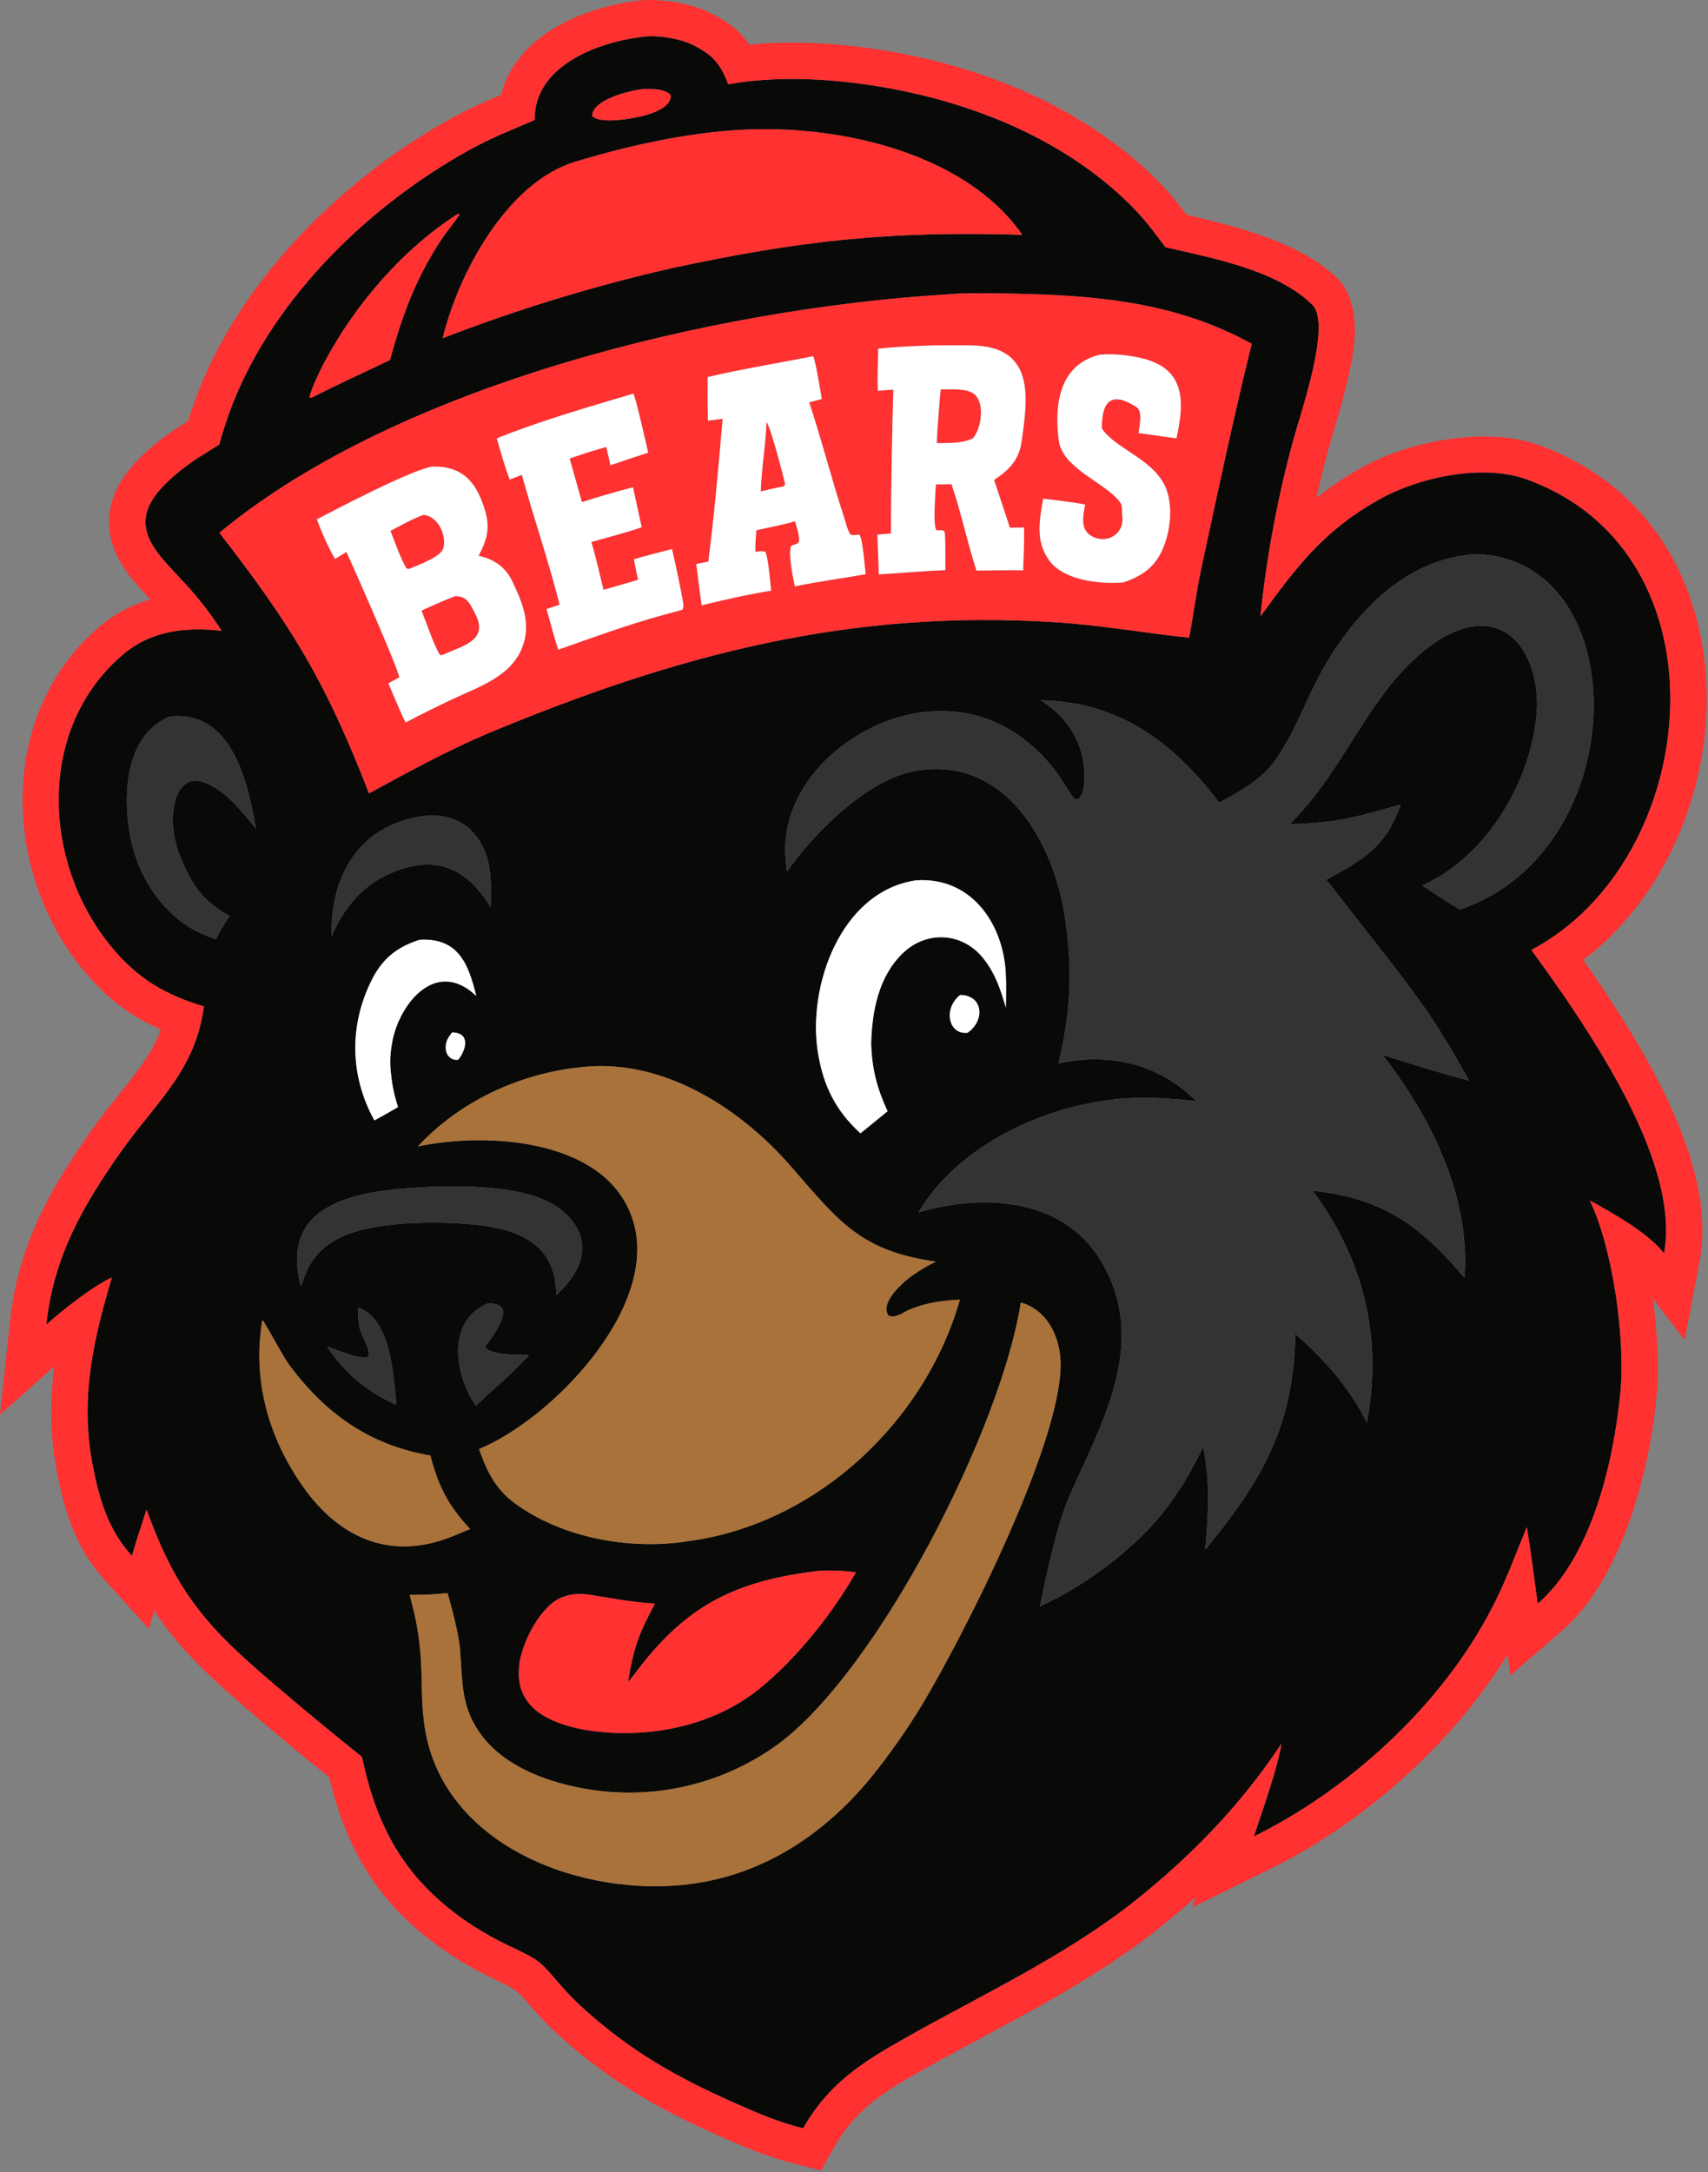 <?xml version="1.0" encoding="UTF-8" standalone="no"?>
<!DOCTYPE svg PUBLIC "-//W3C//DTD SVG 1.1//EN" "http://www.w3.org/Graphics/SVG/1.1/DTD/svg11.dtd">
<svg width="100%" height="100%" viewBox="0 0 704 895" version="1.1" xmlns="http://www.w3.org/2000/svg" xmlns:xlink="http://www.w3.org/1999/xlink" xml:space="preserve" xmlns:serif="http://www.serif.com/" style="fill-rule:evenodd;clip-rule:evenodd;stroke-linejoin:round;stroke-miterlimit:2;">
    <rect x="0" y="0" width="704" height="895" fill="#808080" stroke="none"/>
    <g transform="matrix(1,0,0,1,-168.293,-67.409)">
        <path d="M432.319,82.69C438.366,81.609 448.034,83.11 453.586,85.786C462.022,89.851 465.294,93.739 468.439,102.13C487.308,98.729 508.245,99.648 527.218,102.504C565.96,108.337 605.671,123.625 633.916,151.544C639.927,157.486 643.666,162.588 648.663,169.263C668.144,173.782 694.813,178.691 709.23,193.019C717.372,201.11 703.919,238.88 701.105,249.65C694.76,273.182 690.308,297.183 687.791,321.424C702.304,301.439 713.679,286.288 735.682,273.832C751.838,264.296 778.926,258.244 797.365,264.859C882.315,295.334 869.928,421.679 799.501,458.813C803.983,464.97 808.394,471.178 812.734,477.436C830.854,504.023 860.446,550.592 854.164,583.82C847.746,575.467 833.007,567.199 823.572,562.023C833.135,581.835 838.26,619.028 836.202,640.946C833.529,669.422 824.327,709.011 802.081,728.207C800.656,717.314 799.352,707.484 797.63,696.594C791.77,710.706 788.679,720.133 781.133,733.906C760.467,771.625 723.582,805.179 685.102,824.084C688.597,813.394 694.775,796.439 696.484,785.857C679.329,811.769 658.146,833.352 633.791,852.441C605.473,874.253 572.568,889.578 541.569,907.053C523.51,917.234 509.859,925.903 499.323,944.347C488.657,941.675 480.177,937.929 470.275,933.526C446.683,923.036 428.285,912.514 409.067,895.228C405.922,892.417 402.946,889.423 400.153,886.262C390.02,874.652 391.535,875.567 377.515,868.865C372.742,866.583 368.116,864.006 363.656,861.161C336.599,843.641 323.995,822.258 317.48,791.304C306.209,782.29 295.076,773.103 284.088,763.746C255.388,739.471 241.794,725.884 228.712,689.402C226.564,695.85 224.546,701.971 222.675,708.5C212.849,697.641 209.249,685.317 206.507,671.192C201.196,643.836 206.652,619.739 214.4,593.761C206.135,597.62 194.208,607.124 187.371,613.221C190.354,585.485 202.156,564.609 217.913,542.28C232.818,521.159 248.808,508.597 252.346,482.097C236.448,477.329 224.981,470.676 214.067,457.394C185.817,423.015 183.211,367.789 218.704,337.323C230.522,327.178 244.628,325.691 259.637,327.29C255.297,320.541 250.388,314.175 244.964,308.262C233.524,295.661 219.439,284.534 235.439,267.859C242.794,260.193 249.639,256.169 258.63,250.604C260.242,244.774 262.15,239.029 264.346,233.393C281.923,189.185 321.199,151.42 362.437,128.822C371.247,123.994 379.506,120.805 388.675,116.839C388.345,94.859 414.056,84.996 432.319,82.69ZM777.094,295.731C842.566,298.114 842.001,417.711 770.13,442.128C765.968,439.982 758.711,434.955 754.579,432.239C781.271,420.323 799.878,388.808 801.757,360.15C802.704,345.705 796.456,325.47 778.993,325.254C763.465,325.251 748.123,340.663 739.408,352.183C725.124,371.065 716.995,389.976 699.849,407.019C720.022,406.448 726.906,404.161 745.613,398.942C739.343,416.484 730.726,421.242 714.87,429.922C716.735,432.033 718.431,434.271 720.15,436.501C731.452,451.161 743.183,465.491 753.985,480.532C761.343,490.778 767.652,501.673 773.828,512.655C762.532,509.674 749.371,505.633 738.14,502.013C758.107,527.654 774.453,560.553 771.915,593.809C753.329,572.004 738.225,561.117 709.246,557.969C710.282,559.275 711.272,560.616 712.214,561.991C731.387,589.868 737.828,620.383 731.703,653.54C724.533,639.127 714.199,627.534 702.204,617.008C701.467,655.228 688.549,677.285 665.064,705.928C666.347,691.197 667.2,678.198 664.223,663.593C660.798,670.275 657.6,676.845 653.175,682.938C641.022,702.054 617.416,720.002 596.918,729.276C599.606,716.419 603.877,695.853 609.025,684.059C622.057,654.21 641.09,622.496 623.595,589.504C608.731,561.474 575.162,558.55 546.914,566.921C564.758,536.709 605.615,519.738 639.472,519.736C647.045,519.736 653.879,520.31 661.373,521.128C646.188,505.765 625.555,500.923 604.621,505.545C609.482,484.895 610.455,468.43 607.533,447.077C603.198,415.41 583.37,378.84 546.038,384.944C526.147,388.197 504.141,410.16 492.694,426.474C492.136,422.539 491.796,418.221 492.068,414.279C493.966,386.666 521.338,364.7 547.381,361.046C569.923,357.883 588.786,366.734 602.71,384.243C605.886,388.236 608.095,393.016 611.374,396.754L612.637,396.737C616.473,393.914 615.406,383.388 614.386,378.994C612.06,368.984 605.882,361.329 597.254,355.94C629.704,356.551 651.897,373.289 670.876,398.189C680.203,392.842 688.272,388.962 694.577,379.768C701.443,369.757 705.511,358.718 710.995,347.995C715.891,338.22 722.051,329.129 729.315,320.958C742.042,306.736 757.742,296.791 777.094,295.731ZM412.741,506.714C444.356,505.349 474.142,524.896 494.16,547.852C514.19,570.822 522.857,582.79 554.007,587.245C550.678,588.879 547.479,590.763 544.436,592.881C540.384,595.749 530.731,604.228 534.535,609.541C538.104,610.589 540.528,608.011 543.876,606.701C550.594,604.071 556.797,603.265 563.936,602.908C549.573,653.376 504.56,695.472 451.986,702.4C428.351,706.231 399.932,701.173 380.442,686.745C372.425,680.81 368.947,673.605 365.767,664.455C395.522,652.149 439.253,607.138 429.606,571.684C420.079,536.67 369.759,533.572 340.529,539.767C359.138,519.796 385.593,508.329 412.741,506.714ZM589.046,604.082C591.539,604.752 593.987,606.009 596.008,607.611C601.685,612.112 604.58,619.222 605.288,626.285C608.397,657.292 565.179,741.802 548.552,769.462C542.146,780.084 535.01,790.248 527.197,799.882C507.276,824.106 481.149,841.024 449.324,844.074C404.154,848.404 347.34,825.636 342.794,774.52C341.926,767.2 342.296,756.782 341.622,749.031C340.759,739.084 339.641,734.01 337.159,724.532C342.957,724.614 346.993,724.381 352.73,723.83C354.473,729.439 357.344,740.853 357.847,746.459C359.03,759.653 357.943,769.902 366.127,781.518C375.954,795.468 394.74,802.099 410.98,804.69C438.319,809.112 466.295,802.484 488.743,786.265C530.645,755.495 581.234,655.125 589.046,604.082ZM468.737,121.25C509.563,117.72 565.072,128.837 589.662,164.161C535.233,162.506 498.615,166.402 444.888,177.967C412.861,185.294 381.402,194.916 350.757,206.76C357.173,180.195 377.211,142.64 405.233,134.103C425.255,128.003 447.85,122.865 468.737,121.25ZM505.283,714.699C511.082,714.274 515.285,714.591 521.073,715.215C511.382,732.389 496.663,750.69 481.383,763.142C462.717,778.353 436.711,783.64 413.201,780.705C404.148,779.575 391.529,776.402 385.846,768.594C381.79,763.022 381.724,757.878 382.564,751.492C384.398,743.468 388.609,734.901 394.53,729.114C399.464,724.397 405.346,723.558 411.802,724.573C420.561,725.95 429.426,727.709 438.253,728.107C431.361,741.105 429.499,746.193 427.141,760.475C428.528,758.933 430.216,756.669 431.48,755.019C452.058,728.153 472.39,718.716 505.283,714.699ZM276.437,611.297C277.718,612.529 284.711,626.009 287.372,629.606C302.467,650.012 320.707,662.852 345.68,667.131C349.014,679.904 353.105,687.83 362.061,697.405L355.125,700.277C330.088,710.584 308.607,701.758 293.236,679.992C278.964,659.785 272.211,635.988 276.437,611.297ZM545.815,430.145C568.349,428.55 581.651,447.601 582.83,468.038C583.116,472.979 582.997,477.654 582.873,482.586C580.719,475.097 578.573,468.59 573.65,462.352C565.156,451.59 550.4,450.606 540.472,460.094C530.432,469.689 527.701,484.034 527.362,497.414C527.728,507.909 529.714,515.713 534.132,525.265C530.391,528.28 526.667,531.316 522.96,534.371C512.754,525.057 507.66,514.836 505.424,501.125C500.978,473.847 514.844,434.646 545.815,430.145ZM238.677,362.588C263.92,360.203 270.486,389.777 273.749,408.738C267.95,401.698 260.795,392.413 251.749,389.496C245.499,387.481 241.578,392.392 240.301,398.051C237.538,410.3 242.317,422.072 248.629,432.388C252.946,438.362 256.597,441.251 262.89,444.835C260.592,448.271 259.186,450.783 257.224,454.444C255.112,453.667 253.026,452.82 250.971,451.902C238.601,446.279 229.212,434.288 224.67,421.711C218.233,403.889 217.117,370.528 238.677,362.588ZM348.49,556.255C350.478,556.224 352.467,556.217 354.456,556.233C369.018,556.372 391.751,557.076 402.425,568.438C413.348,580.067 407.438,591.81 397.57,601.071C397.571,574.915 373.9,572.152 353.311,571.276C339.752,570.873 319.45,571.449 307.513,577.787C298.961,582.327 295.099,588.438 292.369,597.464C282.27,559.599 321.987,557.568 348.49,556.255ZM341.408,454.593C357.18,453.835 361.377,464.501 364.584,477.719C363.949,477.142 363.296,476.584 362.626,476.048C346.747,463.421 332.863,481.725 330.054,496.28C328.649,503.564 329.012,507.463 330.113,514.731C330.725,518.168 331.328,520.201 332.346,523.556C329.137,525.449 325.892,527.28 322.613,529.049C312.479,510.722 312.072,489.776 321.697,470.815C326.02,462.298 332.263,457.372 341.408,454.593ZM342.8,403.669C349.739,402.653 357.874,404.66 362.777,409.888C371.307,418.982 370.748,429.606 370.524,441.187C359.582,423.101 345.267,419.177 326.415,428.547C316.51,433.599 309.188,442.976 305.01,453.122C304.333,428.04 316.603,407.247 342.8,403.669ZM357.152,155.441L357.694,155.849C354.849,160.082 351.935,163.343 349.001,167.968C339.062,183.637 333.854,198.061 329.024,215.746C317.969,221.088 307.717,225.662 296.674,231.313C296.258,231.354 296.538,231.362 295.888,231.015C296.423,227.847 300.39,219.707 301.961,216.751C314.622,192.931 334.327,169.97 357.152,155.441ZM558.668,188.712C565.23,188.007 577.66,188.246 584.381,188.371C619.805,189.029 652.676,191.689 684.22,209.067C676.693,239.476 670.001,271.184 663.41,301.815C661.399,311.161 660.215,320.744 658.404,330.139C639.961,328.246 623.196,325.11 603.968,323.844C518.269,318.202 446.805,337.288 368.875,369.814C352.045,377.004 336.43,385.58 320.386,394.304C302.594,348.384 288.641,325.461 258.714,286.924C333.129,225.361 463.682,194.481 558.668,188.712ZM369.044,604.578C382.461,603.681 371.864,617.248 368.36,622.133L368.76,623.126C372.374,625.838 381.685,625.675 386.342,625.771C382.615,629.646 378.607,633.877 374.531,637.342C371.067,640.312 367.757,643.506 364.436,646.64C355.798,634.018 352.119,612.169 369.044,604.578ZM316.057,606.145C329.488,611.065 330.524,634.308 331.659,646.213C326.241,643.796 323.317,642.044 318.512,638.603C312.378,634.139 307.152,628.544 303.116,622.119C307.033,623.662 315.814,627.377 319.825,626.597C321.911,624.06 316.764,617.655 316.265,613.114C315.871,609.523 315.808,609.933 316.057,606.145ZM432.847,104.15C435.914,103.882 443.249,103.886 444.813,106.893C444.572,113.997 429.033,116.303 423.682,116.802C420.77,117.112 414.333,117.417 412.32,115.173C412.613,108.447 427.346,104.912 432.847,104.15ZM564.02,477.379C573.397,477.324 574.548,487.822 567.069,492.962C559.293,493.806 556.864,483.122 564.02,477.379ZM354.654,492.794C362.254,492.913 360.503,499.884 357.168,504.063C355.854,504.097 355.067,504.129 353.939,503.274C352.893,502.481 352.219,501.294 352.075,499.99C351.699,496.853 352.824,495.092 354.654,492.794Z" style="fill:rgb(9,9,8);"/>
        <path d="M412.741,506.714C444.356,505.349 474.142,524.896 494.16,547.852C514.19,570.822 522.857,582.79 554.007,587.245C550.678,588.879 547.479,590.763 544.436,592.881C540.384,595.749 530.731,604.228 534.535,609.541C538.104,610.589 540.528,608.011 543.876,606.701C550.594,604.071 556.797,603.265 563.936,602.908C549.573,653.376 504.56,695.472 451.986,702.4C428.351,706.231 399.932,701.173 380.442,686.745C372.425,680.81 368.947,673.605 365.767,664.455C395.522,652.149 439.253,607.138 429.606,571.684C420.079,536.67 369.759,533.572 340.529,539.767C359.138,519.796 385.593,508.329 412.741,506.714ZM589.046,604.082C591.539,604.752 593.987,606.009 596.008,607.611C601.685,612.112 604.58,619.222 605.288,626.285C608.397,657.292 565.179,741.802 548.552,769.462C542.146,780.084 535.01,790.248 527.197,799.882C507.276,824.106 481.149,841.024 449.324,844.074C404.154,848.404 347.34,825.636 342.794,774.52C341.926,767.2 342.296,756.782 341.622,749.031C340.759,739.084 339.641,734.01 337.159,724.532C342.957,724.614 346.993,724.381 352.73,723.83C354.473,729.439 357.344,740.853 357.847,746.459C359.03,759.653 357.943,769.902 366.127,781.518C375.954,795.468 394.74,802.099 410.98,804.69C438.319,809.112 466.295,802.484 488.743,786.265C530.645,755.495 581.234,655.125 589.046,604.082ZM276.437,611.297C277.718,612.529 284.711,626.009 287.372,629.606C302.467,650.012 320.707,662.852 345.68,667.131C349.014,679.904 353.105,687.83 362.061,697.405L355.125,700.277C330.088,710.584 308.607,701.758 293.236,679.992C278.964,659.785 272.211,635.988 276.437,611.297Z" style="fill:rgb(169,114,58);"/>
        <path d="M777.094,295.731C842.566,298.114 842.001,417.711 770.13,442.128C765.968,439.982 758.711,434.955 754.579,432.239C781.271,420.323 799.878,388.808 801.757,360.15C802.704,345.705 796.456,325.47 778.993,325.254C763.465,325.251 748.123,340.663 739.408,352.183C725.124,371.065 716.995,389.976 699.849,407.019C720.022,406.448 726.906,404.161 745.613,398.942C739.343,416.484 730.726,421.242 714.87,429.922C716.735,432.033 718.431,434.271 720.15,436.501C731.452,451.161 743.183,465.491 753.985,480.532C761.343,490.778 767.652,501.673 773.828,512.655C762.532,509.674 749.371,505.633 738.14,502.013C758.107,527.654 774.453,560.553 771.915,593.809C753.329,572.004 738.225,561.117 709.246,557.969C710.282,559.275 711.272,560.616 712.214,561.991C731.387,589.868 737.828,620.383 731.703,653.54C724.533,639.127 714.199,627.534 702.204,617.008C701.467,655.228 688.549,677.285 665.064,705.928C666.347,691.197 667.2,678.198 664.223,663.593C660.798,670.275 657.6,676.845 653.175,682.938C641.022,702.054 617.416,720.002 596.918,729.276C599.606,716.419 603.877,695.853 609.025,684.059C622.057,654.21 641.09,622.496 623.595,589.504C608.731,561.474 575.162,558.55 546.914,566.921C564.758,536.709 605.615,519.738 639.472,519.736C647.045,519.736 653.879,520.31 661.373,521.128C646.188,505.765 625.555,500.923 604.621,505.545C609.482,484.895 610.455,468.43 607.533,447.077C603.198,415.41 583.37,378.84 546.038,384.944C526.147,388.197 504.141,410.16 492.694,426.474C492.136,422.539 491.796,418.221 492.068,414.279C493.966,386.666 521.338,364.7 547.381,361.046C569.923,357.883 588.786,366.734 602.71,384.243C605.886,388.236 608.095,393.016 611.374,396.754L612.637,396.737C616.473,393.914 615.406,383.388 614.386,378.994C612.06,368.984 605.882,361.329 597.254,355.94C629.704,356.551 651.897,373.289 670.876,398.189C680.203,392.842 688.272,388.962 694.577,379.768C701.443,369.757 705.511,358.718 710.995,347.995C715.891,338.22 722.051,329.129 729.315,320.958C742.042,306.736 757.742,296.791 777.094,295.731ZM238.677,362.588C263.92,360.203 270.486,389.777 273.749,408.738C267.95,401.698 260.795,392.413 251.749,389.496C245.499,387.481 241.578,392.392 240.301,398.051C237.538,410.3 242.317,422.072 248.629,432.388C252.946,438.362 256.597,441.251 262.89,444.835C260.592,448.271 259.186,450.783 257.224,454.444C255.112,453.667 253.026,452.82 250.971,451.902C238.601,446.279 229.212,434.288 224.67,421.711C218.233,403.889 217.117,370.528 238.677,362.588ZM348.49,556.255C350.478,556.224 352.467,556.217 354.456,556.233C369.018,556.372 391.751,557.076 402.425,568.438C413.348,580.067 407.438,591.81 397.57,601.071C397.571,574.915 373.9,572.152 353.311,571.276C339.752,570.873 319.45,571.449 307.513,577.787C298.961,582.327 295.099,588.438 292.369,597.464C282.27,559.599 321.987,557.568 348.49,556.255ZM342.8,403.669C349.739,402.653 357.874,404.66 362.777,409.888C371.307,418.982 370.748,429.606 370.524,441.187C359.582,423.101 345.267,419.177 326.415,428.547C316.51,433.599 309.188,442.976 305.01,453.122C304.333,428.04 316.603,407.247 342.8,403.669ZM369.044,604.578C382.461,603.681 371.864,617.248 368.36,622.133L368.76,623.126C372.374,625.838 381.685,625.675 386.342,625.771C382.615,629.646 378.607,633.877 374.531,637.342C371.067,640.312 367.757,643.506 364.436,646.64C355.798,634.018 352.119,612.169 369.044,604.578ZM316.057,606.145C329.488,611.065 330.524,634.308 331.659,646.213C326.241,643.796 323.317,642.044 318.512,638.603C312.378,634.139 307.152,628.544 303.116,622.119C307.033,623.662 315.814,627.377 319.825,626.597C321.911,624.06 316.764,617.655 316.265,613.114C315.871,609.523 315.808,609.933 316.057,606.145Z" style="fill:rgb(51,51,49);"/>
        <path d="M230.206,314.382C225.943,309.785 221.77,305.251 218.86,300.603C214.896,294.27 212.859,287.625 213.309,280.6C213.756,273.617 216.622,265.805 224.615,257.474C231.543,250.254 238.007,245.807 245.85,240.886C247.203,236.521 248.71,232.206 250.388,227.899L250.407,227.851C269.229,180.511 311.068,139.865 355.229,115.668C361.888,112.018 368.239,109.245 374.867,106.423C377.043,97.699 382.061,90.454 388.858,84.612C400.021,75.018 416.599,69.61 430.11,67.851L430.13,67.848C438.799,66.45 452.296,68.513 460.098,72.273C468.358,76.253 473.339,80.113 477.114,85.799C494.389,84.081 512.633,85.139 529.451,87.671C571.259,93.966 613.98,110.749 644.461,140.876C649.673,146.029 653.352,150.585 657.373,155.885C678.56,160.824 704.861,167.529 719.803,182.379C724.463,187.01 727.63,196.257 726.534,208.159C725.12,223.525 717.697,245.485 715.603,253.499L715.588,253.555C713.892,259.846 712.335,266.172 710.92,272.527C716.036,268.398 721.693,264.522 728.162,260.853C747.631,249.407 780.264,242.788 802.43,250.74C851.623,268.387 873.176,313.449 871.692,359.819C870.426,399.363 852.046,439.412 820.892,462.923C822.288,464.906 823.678,466.895 825.095,468.938L825.129,468.988C836.528,485.713 852.176,510.026 861.512,534.288C868.539,552.548 871.877,570.876 868.903,586.606L862.68,619.523L849.543,602.425C851.53,616.954 852.165,631.385 851.136,642.348C848.144,674.212 836.773,718.084 811.88,739.563L790.817,757.739L789.681,749.056C766.985,786.109 730.118,818.68 691.716,837.547L659.791,853.232L661.15,849.075C655.309,854.319 649.253,859.38 642.994,864.286L642.944,864.324C614.061,886.572 580.553,902.296 548.935,920.12C533.428,928.862 521.395,935.95 512.348,951.787L506.708,961.661L495.678,958.897C484.121,956.002 474.91,952.003 464.181,947.232C439.062,936.063 419.512,924.795 399.05,906.394C395.474,903.195 392.089,899.79 388.882,896.16L388.852,896.125C380.877,886.988 382.096,887.669 371.045,882.398L371.033,882.392C365.717,879.845 360.559,876.978 355.546,873.78L355.503,873.752C326.298,854.841 311.741,832.075 303.997,799.715C294.015,791.672 284.142,783.494 274.382,775.183C255.141,758.908 242.246,747.004 231.852,730.926L229.66,738.576L211.553,718.564C199.782,705.557 195.068,690.971 191.782,674.051C188.827,658.825 188.828,644.514 190.661,630.385L168.293,650.332L172.457,611.617C175.731,581.18 188.366,558.135 205.657,533.631C211.732,525.023 217.973,517.802 223.519,510.517C227.983,504.653 231.973,498.776 234.634,491.625C222.26,486.23 212.203,478.753 202.478,466.917C169.299,426.54 167.248,361.721 208.934,325.941C215.54,320.27 222.67,316.576 230.206,314.382ZM432.319,82.69C414.056,84.996 388.345,94.859 388.675,116.839C379.506,120.805 371.247,123.994 362.437,128.822C321.199,151.42 281.923,189.185 264.346,233.393C262.15,239.029 260.242,244.774 258.63,250.604C249.639,256.169 242.794,260.193 235.439,267.859C219.439,284.534 233.524,295.661 244.964,308.262C250.388,314.175 255.297,320.541 259.637,327.29C244.628,325.691 230.522,327.178 218.704,337.323C183.211,367.789 185.817,423.015 214.067,457.394C224.981,470.676 236.448,477.329 252.346,482.097C248.808,508.597 232.818,521.159 217.913,542.28C202.156,564.609 190.354,585.485 187.371,613.221C194.208,607.124 206.135,597.62 214.4,593.761C206.652,619.739 201.196,643.836 206.507,671.192C209.249,685.317 212.849,697.641 222.675,708.5C224.546,701.971 226.564,695.85 228.712,689.402C241.794,725.884 255.388,739.471 284.088,763.746C295.076,773.103 306.209,782.29 317.48,791.304C323.995,822.258 336.599,843.641 363.656,861.161C368.116,864.006 372.742,866.583 377.515,868.865C391.535,875.567 390.02,874.652 400.153,886.262C402.946,889.423 405.922,892.417 409.067,895.228C428.285,912.514 446.683,923.036 470.275,933.526C480.177,937.929 488.657,941.675 499.323,944.347C509.859,925.903 523.51,917.234 541.569,907.053C572.568,889.578 605.473,874.253 633.791,852.441C658.146,833.352 679.329,811.769 696.484,785.857C694.775,796.439 688.597,813.394 685.102,824.084C723.582,805.179 760.467,771.625 781.133,733.906C788.679,720.133 791.77,710.706 797.63,696.594C799.352,707.484 800.656,717.314 802.081,728.207C824.327,709.011 833.529,669.422 836.202,640.946C838.26,619.028 833.135,581.835 823.572,562.023C833.007,567.199 847.746,575.467 854.164,583.82C860.446,550.592 830.854,504.023 812.734,477.436C808.394,471.178 803.983,464.97 799.501,458.813C869.928,421.679 882.315,295.334 797.365,264.859C778.926,258.244 751.838,264.296 735.682,273.832C713.679,286.288 702.304,301.439 687.791,321.424C690.308,297.183 694.76,273.182 701.105,249.65C703.919,238.88 717.372,201.11 709.23,193.019C694.813,178.691 668.144,173.782 648.663,169.263C643.666,162.588 639.927,157.486 633.916,151.544C605.671,123.625 565.96,108.337 527.218,102.504C508.245,99.648 487.308,98.729 468.439,102.13C465.294,93.739 462.022,89.851 453.586,85.786C448.034,83.11 438.366,81.609 432.319,82.69ZM558.668,188.712C565.23,188.007 577.66,188.246 584.381,188.371C619.805,189.029 652.676,191.689 684.22,209.067C676.693,239.476 670.001,271.184 663.41,301.815C661.399,311.161 660.215,320.744 658.404,330.139C639.961,328.246 623.196,325.11 603.968,323.844C518.269,318.202 446.805,337.288 368.875,369.814C352.045,377.004 336.43,385.58 320.386,394.304C302.594,348.384 288.641,325.461 258.714,286.924C333.129,225.361 463.682,194.481 558.668,188.712ZM621.539,213.566C604.997,217.693 602.729,233.806 604.707,248.924C606.23,260.57 623.978,266.16 629.997,274.403C631.102,275.786 630.682,278.62 630.879,280.172C631.807,287.5 624.408,291.872 618.168,288.268C613.399,285.513 614.716,280.011 615.563,275.279C609.549,274.218 604.326,273.579 598.26,272.89C596.764,281.71 594.981,290.18 600.638,298.148C606.685,306.665 621.597,308.115 631.191,307.387C637.907,305.261 643.531,301.772 646.811,295.18C650.428,287.91 651.817,277.899 649.413,270.09C645.382,256.994 628.456,252.87 622.442,243.968C622.439,234.324 625.137,227.686 636.768,235.15C639.304,236.777 637.986,242.978 637.563,245.816L653.199,248.031C656.7,232.283 656.889,218.668 637.464,214.671C632.233,213.595 626.881,213.117 621.539,213.566ZM553.504,209.731C545.549,209.963 538.205,210.202 530.283,211.097C530.182,216.583 529.914,222.998 530.079,228.403L536.517,227.939C535.92,247.694 535.586,267.456 535.512,287.22L529.929,287.702C530.131,293.118 530.403,298.683 530.506,304.087C539.547,303.478 548.924,302.716 557.95,302.302C557.921,299.314 558.091,288.213 557.618,286.322C556.148,285.638 556.073,285.862 554.329,285.943C552.664,284.082 553.903,270.723 554.064,266.997L560.478,266.895L562.572,273.394C565.453,283.257 567.623,292.634 570.751,302.498C576.966,302.447 583.855,302.249 590.015,302.399C590.19,296.695 590.51,290.431 590.407,284.767C588.522,284.784 586.438,284.755 584.571,284.876L578.03,265.144C583.911,261.315 588.212,257.079 589.291,249.759C592.084,230.806 594.872,210.167 568.714,209.717C563.809,209.633 558.455,209.683 553.504,209.731ZM555.994,227.868C559.822,227.859 566.751,227.322 569.767,229.727C574.402,233.421 572.85,243.901 569.288,248.038C564.712,250.21 559.513,249.896 554.428,250.008C554.618,243.27 555.442,234.71 555.994,227.868ZM429.355,229.617C411.591,234.822 390.042,241.156 373.057,248.03C374.739,253.868 376.241,259.296 378.38,264.995L383.414,263.064C388.194,280.623 394.66,299.247 398.949,316.565L393.572,318.362C395.093,323.749 396.684,329.818 398.379,335.098C412.824,330.037 427.288,324.688 442.067,320.678C444.591,319.993 447.106,319.363 449.602,318.576C450.323,317.063 449.864,315.824 449.568,314.111C448.304,307.253 446.874,300.426 445.279,293.637C440.371,294.943 434.38,296.391 429.591,297.862C430.126,300.551 430.677,303.679 431.326,306.299C426.574,307.712 421.813,309.096 417.044,310.451C415.559,304.487 413.8,296.443 412.037,290.722C418.498,288.897 426.586,286.824 432.794,284.649L429.201,268.206C422.122,270.014 415.104,272.052 408.158,274.317L403.089,256.334C408.413,254.495 412.765,253.059 418.217,251.576C418.762,254.087 419.325,256.593 419.908,259.096C425.074,257.313 430.262,255.59 435.468,253.928C434.701,250.712 430.331,231.114 429.355,229.617ZM503.42,214.183C488.222,217.223 475.282,219.215 459.98,222.763C459.988,228.485 459.86,235.079 460.105,240.725L466.146,239.95C464.538,258.978 462.672,279.868 460.266,298.789L455.262,299.831C456.054,305.396 456.667,311.362 457.507,316.815C467.409,314.402 476.09,312.406 486.14,310.782C485.82,307.777 484.891,296.721 483.752,294.727C481.831,294.411 481.557,294.515 479.701,294.807C479.495,291.782 479.819,288.904 480.048,285.88C484.79,284.823 491.45,283.546 495.967,282.187C496.703,284.789 497.839,287.902 497.687,290.505C496.251,292.702 494.582,291.086 494.16,293.12C493.427,296.649 495.057,304.951 495.765,308.359L495.904,309.017C505.787,306.932 515.293,305.773 525.097,303.983C524.696,300.955 523.913,288.994 522.433,287.685L521.425,287.796C520.269,287.917 520.039,287.926 518.853,287.761C517.484,285.543 516.913,282.733 516.096,280.24C511.002,264.701 506.972,248.678 501.821,233.169L507.012,231.825C506.54,229.139 504.319,215.171 503.42,214.183ZM484.223,241.341C485.723,242.679 491.272,263.778 491.925,266.954C491.086,268.232 491.619,267.662 489.548,268.178C487.178,268.611 484.259,269.351 481.864,269.896C482.102,261.011 483.867,251.099 484.223,241.341ZM346.551,259.663C338.192,260.857 308.164,276.571 298.885,281.401C300.956,286.843 303.453,292.64 306.372,297.682L311.09,294.843C316.424,306.603 321.598,318.434 326.612,330.333C328.364,334.555 331.624,342.115 332.92,346.485L328.383,348.947C330.615,354.158 332.987,360.05 335.45,365.101C341.747,361.805 348.111,358.637 354.538,355.601C365.963,350.212 379.87,345.958 384.06,332.687C386.988,323.415 383.361,315.172 379.426,306.879C376.637,301.002 371.741,297.727 365.56,296.425C369.174,289.484 370.471,284.736 367.986,276.971C364.434,265.872 358.931,259.429 346.551,259.663ZM355.882,313.045C360.866,312.927 362.094,316.34 364.137,320.231C369.966,331.334 359.054,333.404 351.327,337.034L349.842,337.41C348.25,336.153 343.316,322.241 342.026,318.976C346.66,316.89 351.117,314.838 355.882,313.045ZM342.755,279.559C348.835,279.932 352.41,287.939 351.065,293.158C350.103,296.888 341.284,299.932 337.709,301.488C336.599,301.948 337.188,301.87 335.936,301.669C334.111,299.275 330.568,289.598 329.221,286.141C333.514,283.884 338.248,281.214 342.755,279.559ZM432.847,104.15C435.914,103.882 443.249,103.886 444.813,106.893C444.572,113.997 429.033,116.303 423.682,116.802C420.77,117.112 414.333,117.417 412.32,115.173C412.613,108.447 427.346,104.912 432.847,104.15ZM468.737,121.25C509.563,117.72 565.072,128.837 589.662,164.161C535.233,162.506 498.615,166.402 444.888,177.967C412.861,185.294 381.402,194.916 350.757,206.76C357.173,180.195 377.211,142.64 405.233,134.103C425.255,128.003 447.85,122.865 468.737,121.25ZM505.283,714.699C511.082,714.274 515.285,714.591 521.073,715.215C511.382,732.389 496.663,750.69 481.383,763.142C462.717,778.353 436.711,783.64 413.201,780.705C404.148,779.575 391.529,776.402 385.846,768.594C381.79,763.022 381.724,757.878 382.564,751.492C384.398,743.468 388.609,734.901 394.53,729.114C399.464,724.397 405.346,723.558 411.802,724.573C420.561,725.95 429.426,727.709 438.253,728.107C431.361,741.105 429.499,746.193 427.141,760.475C428.528,758.933 430.216,756.669 431.48,755.019C452.058,728.153 472.39,718.716 505.283,714.699ZM357.152,155.441L357.694,155.849C354.849,160.082 351.935,163.343 349.001,167.968C339.062,183.637 333.854,198.061 329.024,215.746C317.969,221.088 307.717,225.662 296.674,231.313C296.258,231.354 296.538,231.362 295.888,231.015C296.423,227.847 300.39,219.707 301.961,216.751C314.622,192.931 334.327,169.97 357.152,155.441Z" style="fill:rgb(255,49,49);"/>
        <path d="M346.551,259.663C358.931,259.429 364.434,265.872 367.986,276.971C370.471,284.736 369.174,289.484 365.56,296.425C371.741,297.727 376.637,301.002 379.426,306.879C383.361,315.172 386.988,323.415 384.06,332.687C379.87,345.958 365.963,350.212 354.538,355.601C348.111,358.637 341.747,361.805 335.45,365.101C332.987,360.05 330.615,354.158 328.383,348.947L332.92,346.485C331.624,342.115 328.364,334.555 326.612,330.333C321.598,318.434 316.424,306.603 311.09,294.843L306.372,297.682C303.453,292.64 300.956,286.843 298.885,281.401C308.164,276.571 338.192,260.857 346.551,259.663ZM342.755,279.559C338.248,281.214 333.514,283.884 329.221,286.141C330.568,289.598 334.111,299.275 335.936,301.669C337.188,301.87 336.599,301.948 337.709,301.488C341.284,299.932 350.103,296.888 351.065,293.158C352.41,287.939 348.835,279.932 342.755,279.559ZM355.882,313.045C351.117,314.838 346.66,316.89 342.026,318.976C343.316,322.241 348.25,336.153 349.842,337.41L351.327,337.034C359.054,333.404 369.966,331.334 364.137,320.231C362.094,316.34 360.866,312.927 355.882,313.045ZM553.504,209.731C558.455,209.683 563.809,209.633 568.714,209.717C594.872,210.167 592.084,230.806 589.291,249.759C588.212,257.079 583.911,261.315 578.03,265.144L584.571,284.876C586.438,284.755 588.522,284.784 590.407,284.767C590.51,290.431 590.19,296.695 590.015,302.399C583.855,302.249 576.966,302.447 570.751,302.498C567.623,292.634 565.453,283.257 562.572,273.394L560.478,266.895L554.064,266.997C553.903,270.723 552.664,284.082 554.329,285.943C556.073,285.862 556.148,285.638 557.618,286.322C558.091,288.213 557.921,299.314 557.95,302.302C548.924,302.716 539.547,303.478 530.506,304.087C530.403,298.683 530.131,293.118 529.929,287.702L535.512,287.22C535.586,267.456 535.92,247.694 536.517,227.939L530.079,228.403C529.914,222.998 530.182,216.583 530.283,211.097C538.205,210.202 545.549,209.963 553.504,209.731ZM555.994,227.868C555.442,234.71 554.618,243.27 554.428,250.008C559.513,249.896 564.712,250.21 569.288,248.038C572.85,243.901 574.402,233.421 569.767,229.727C566.751,227.322 559.822,227.859 555.994,227.868ZM503.42,214.183C504.319,215.171 506.54,229.139 507.012,231.825L501.821,233.169C506.972,248.678 511.002,264.701 516.096,280.24C516.913,282.733 517.484,285.543 518.853,287.761C520.039,287.926 520.269,287.917 521.425,287.796L522.433,287.685C523.913,288.994 524.696,300.955 525.097,303.983C515.293,305.773 505.787,306.932 495.904,309.017L495.765,308.359C495.057,304.951 493.427,296.649 494.16,293.12C494.582,291.086 496.251,292.702 497.687,290.505C497.839,287.902 496.703,284.789 495.967,282.187C491.45,283.546 484.79,284.823 480.048,285.88C479.819,288.904 479.495,291.782 479.701,294.807C481.557,294.515 481.831,294.411 483.752,294.727C484.891,296.721 485.82,307.777 486.14,310.782C476.09,312.406 467.409,314.402 457.507,316.815C456.667,311.362 456.054,305.396 455.262,299.831L460.266,298.789C462.672,279.868 464.538,258.978 466.146,239.95L460.105,240.725C459.86,235.079 459.988,228.485 459.98,222.763C475.282,219.215 488.222,217.223 503.42,214.183ZM484.223,241.341C483.867,251.099 482.102,261.011 481.864,269.896C484.259,269.351 487.178,268.611 489.548,268.178C491.619,267.662 491.086,268.232 491.925,266.954C491.272,263.778 485.723,242.679 484.223,241.341ZM429.355,229.617C430.331,231.114 434.701,250.712 435.468,253.928C430.262,255.59 425.074,257.313 419.908,259.096C419.325,256.593 418.762,254.087 418.217,251.576C412.765,253.059 408.413,254.495 403.089,256.334L408.158,274.317C415.104,272.052 422.122,270.014 429.201,268.206L432.794,284.649C426.586,286.824 418.498,288.897 412.037,290.722C413.8,296.443 415.559,304.487 417.044,310.451C421.813,309.096 426.574,307.712 431.326,306.299C430.677,303.679 430.126,300.551 429.591,297.862C434.38,296.391 440.371,294.943 445.279,293.637C446.874,300.426 448.304,307.253 449.568,314.111C449.864,315.824 450.323,317.063 449.602,318.576C447.106,319.363 444.591,319.993 442.067,320.678C427.288,324.688 412.824,330.037 398.379,335.098C396.684,329.818 395.093,323.749 393.572,318.362L398.949,316.565C394.66,299.247 388.194,280.623 383.414,263.064L378.38,264.995C376.241,259.296 374.739,253.868 373.057,248.03C390.042,241.156 411.591,234.822 429.355,229.617ZM621.539,213.566C626.881,213.117 632.233,213.595 637.464,214.671C656.889,218.668 656.7,232.283 653.199,248.031L637.563,245.816C637.986,242.978 639.304,236.777 636.768,235.15C625.137,227.686 622.439,234.324 622.442,243.968C628.456,252.87 645.382,256.994 649.413,270.09C651.817,277.899 650.428,287.91 646.811,295.18C643.531,301.772 637.907,305.261 631.191,307.387C621.597,308.115 606.685,306.665 600.638,298.148C594.981,290.18 596.764,281.71 598.26,272.89C604.326,273.579 609.549,274.218 615.563,275.279C614.716,280.011 613.399,285.513 618.168,288.268C624.408,291.872 631.807,287.5 630.879,280.172C630.682,278.62 631.102,275.786 629.997,274.403C623.978,266.16 606.23,260.57 604.707,248.924C602.729,233.806 604.997,217.693 621.539,213.566Z" style="fill:white;"/>
        <path d="M545.815,430.145C568.349,428.55 581.651,447.601 582.83,468.038C583.116,472.979 582.997,477.654 582.873,482.586C580.719,475.097 578.573,468.59 573.65,462.352C565.156,451.59 550.4,450.606 540.472,460.094C530.432,469.689 527.701,484.034 527.362,497.414C527.728,507.909 529.714,515.713 534.132,525.265C530.391,528.28 526.667,531.316 522.96,534.371C512.754,525.057 507.66,514.836 505.424,501.125C500.978,473.847 514.844,434.646 545.815,430.145ZM341.408,454.593C357.18,453.835 361.377,464.501 364.584,477.719C363.949,477.142 363.296,476.584 362.626,476.048C346.747,463.421 332.863,481.725 330.054,496.28C328.649,503.564 329.012,507.463 330.113,514.731C330.725,518.168 331.328,520.201 332.346,523.556C329.137,525.449 325.892,527.28 322.613,529.049C312.479,510.722 312.072,489.776 321.697,470.815C326.02,462.298 332.263,457.372 341.408,454.593ZM564.02,477.379C573.397,477.324 574.548,487.822 567.069,492.962C559.293,493.806 556.864,483.122 564.02,477.379ZM354.654,492.794C362.254,492.913 360.503,499.884 357.168,504.063C355.854,504.097 355.067,504.129 353.939,503.274C352.893,502.481 352.219,501.294 352.075,499.99C351.699,496.853 352.824,495.092 354.654,492.794Z" style="fill:white;"/>
    </g>
</svg>
